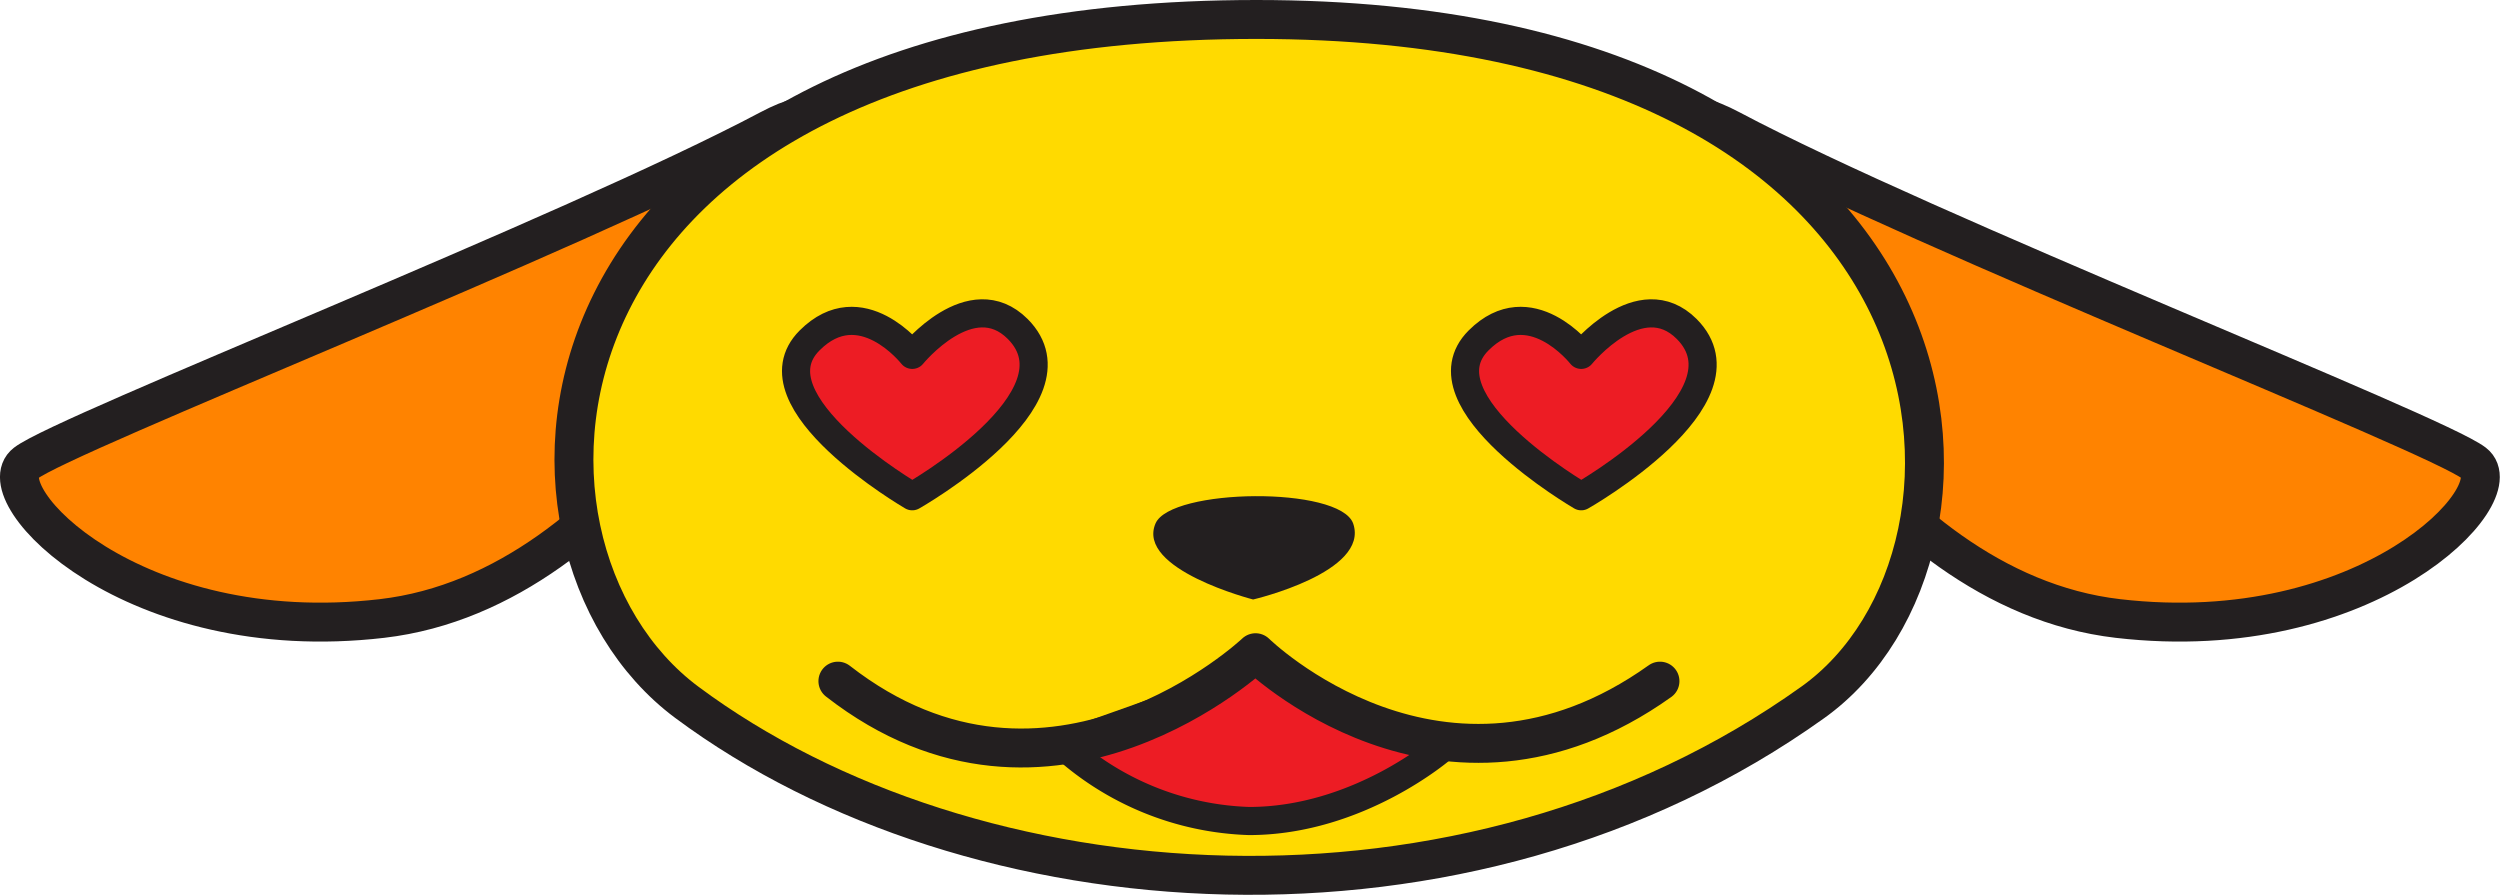 <svg id="Layer_1" data-name="Layer 1" xmlns="http://www.w3.org/2000/svg" viewBox="0 0 164.43 58.85"><defs><style>.cls-1{fill:#ff8300;}.cls-1,.cls-2,.cls-4,.cls-5{stroke:#231f20;stroke-linecap:round;stroke-linejoin:round;}.cls-1,.cls-2,.cls-5{stroke-width:2.56px;}.cls-2{fill:#ffda00;}.cls-3{fill:#231f20;}.cls-4{fill:#ed1c24;stroke-width:1.85px;}.cls-5{fill:none;}</style></defs><title>wapuuji</title><path class="cls-1" d="M50.6,8.52c6.32-3.35,3.34,3.75,1.94,6.51s-11,23.74-27.42,25.65S-0.9,32.45,1.7,30.46,37.59,15.43,50.6,8.52Z"/><path class="cls-1" d="M113.82,8.52c-6.32-3.35-3.34,3.75-1.94,6.51s11,23.74,27.42,25.65,26-8.23,23.42-10.22S126.84,15.43,113.82,8.52Z"/><path class="cls-2" d="M82.64,1.28c48.17,0,50.37,35.07,36.6,44.91-22.86,16.36-55.32,13.95-74.07,0C31.23,35.82,33.42,1.28,82.64,1.28Z"/><path class="cls-3" d="M76,34.43c1-2.32,12.11-2.47,13,0,1.1,3.21-6.58,5-6.58,5S74.71,37.45,76,34.43Z"/><path class="cls-4" d="M60,23.34s-3.38-4.32-6.75-.95c-4,4,6.75,10.25,6.75,10.25s11.43-6.48,6.94-11C63.87,18.57,60,23.34,60,23.34Z"/><path class="cls-4" d="M104,23.34s-3.38-4.32-6.75-.95c-4,4,6.75,10.25,6.75,10.25s11.43-6.48,6.94-11C107.87,18.57,104,23.34,104,23.34Z"/><path class="cls-4" d="M69.88,49a19.11,19.11,0,0,0,12.27,5c7.21,0,12.71-4.79,12.71-4.79L89,47.09l-6.46-4.16-4.42,3.14Z"/><path class="cls-5" d="M109.18,44.8C94.88,55,82.58,42.93,82.58,42.93S69.09,55.69,55.11,44.8"/></svg>